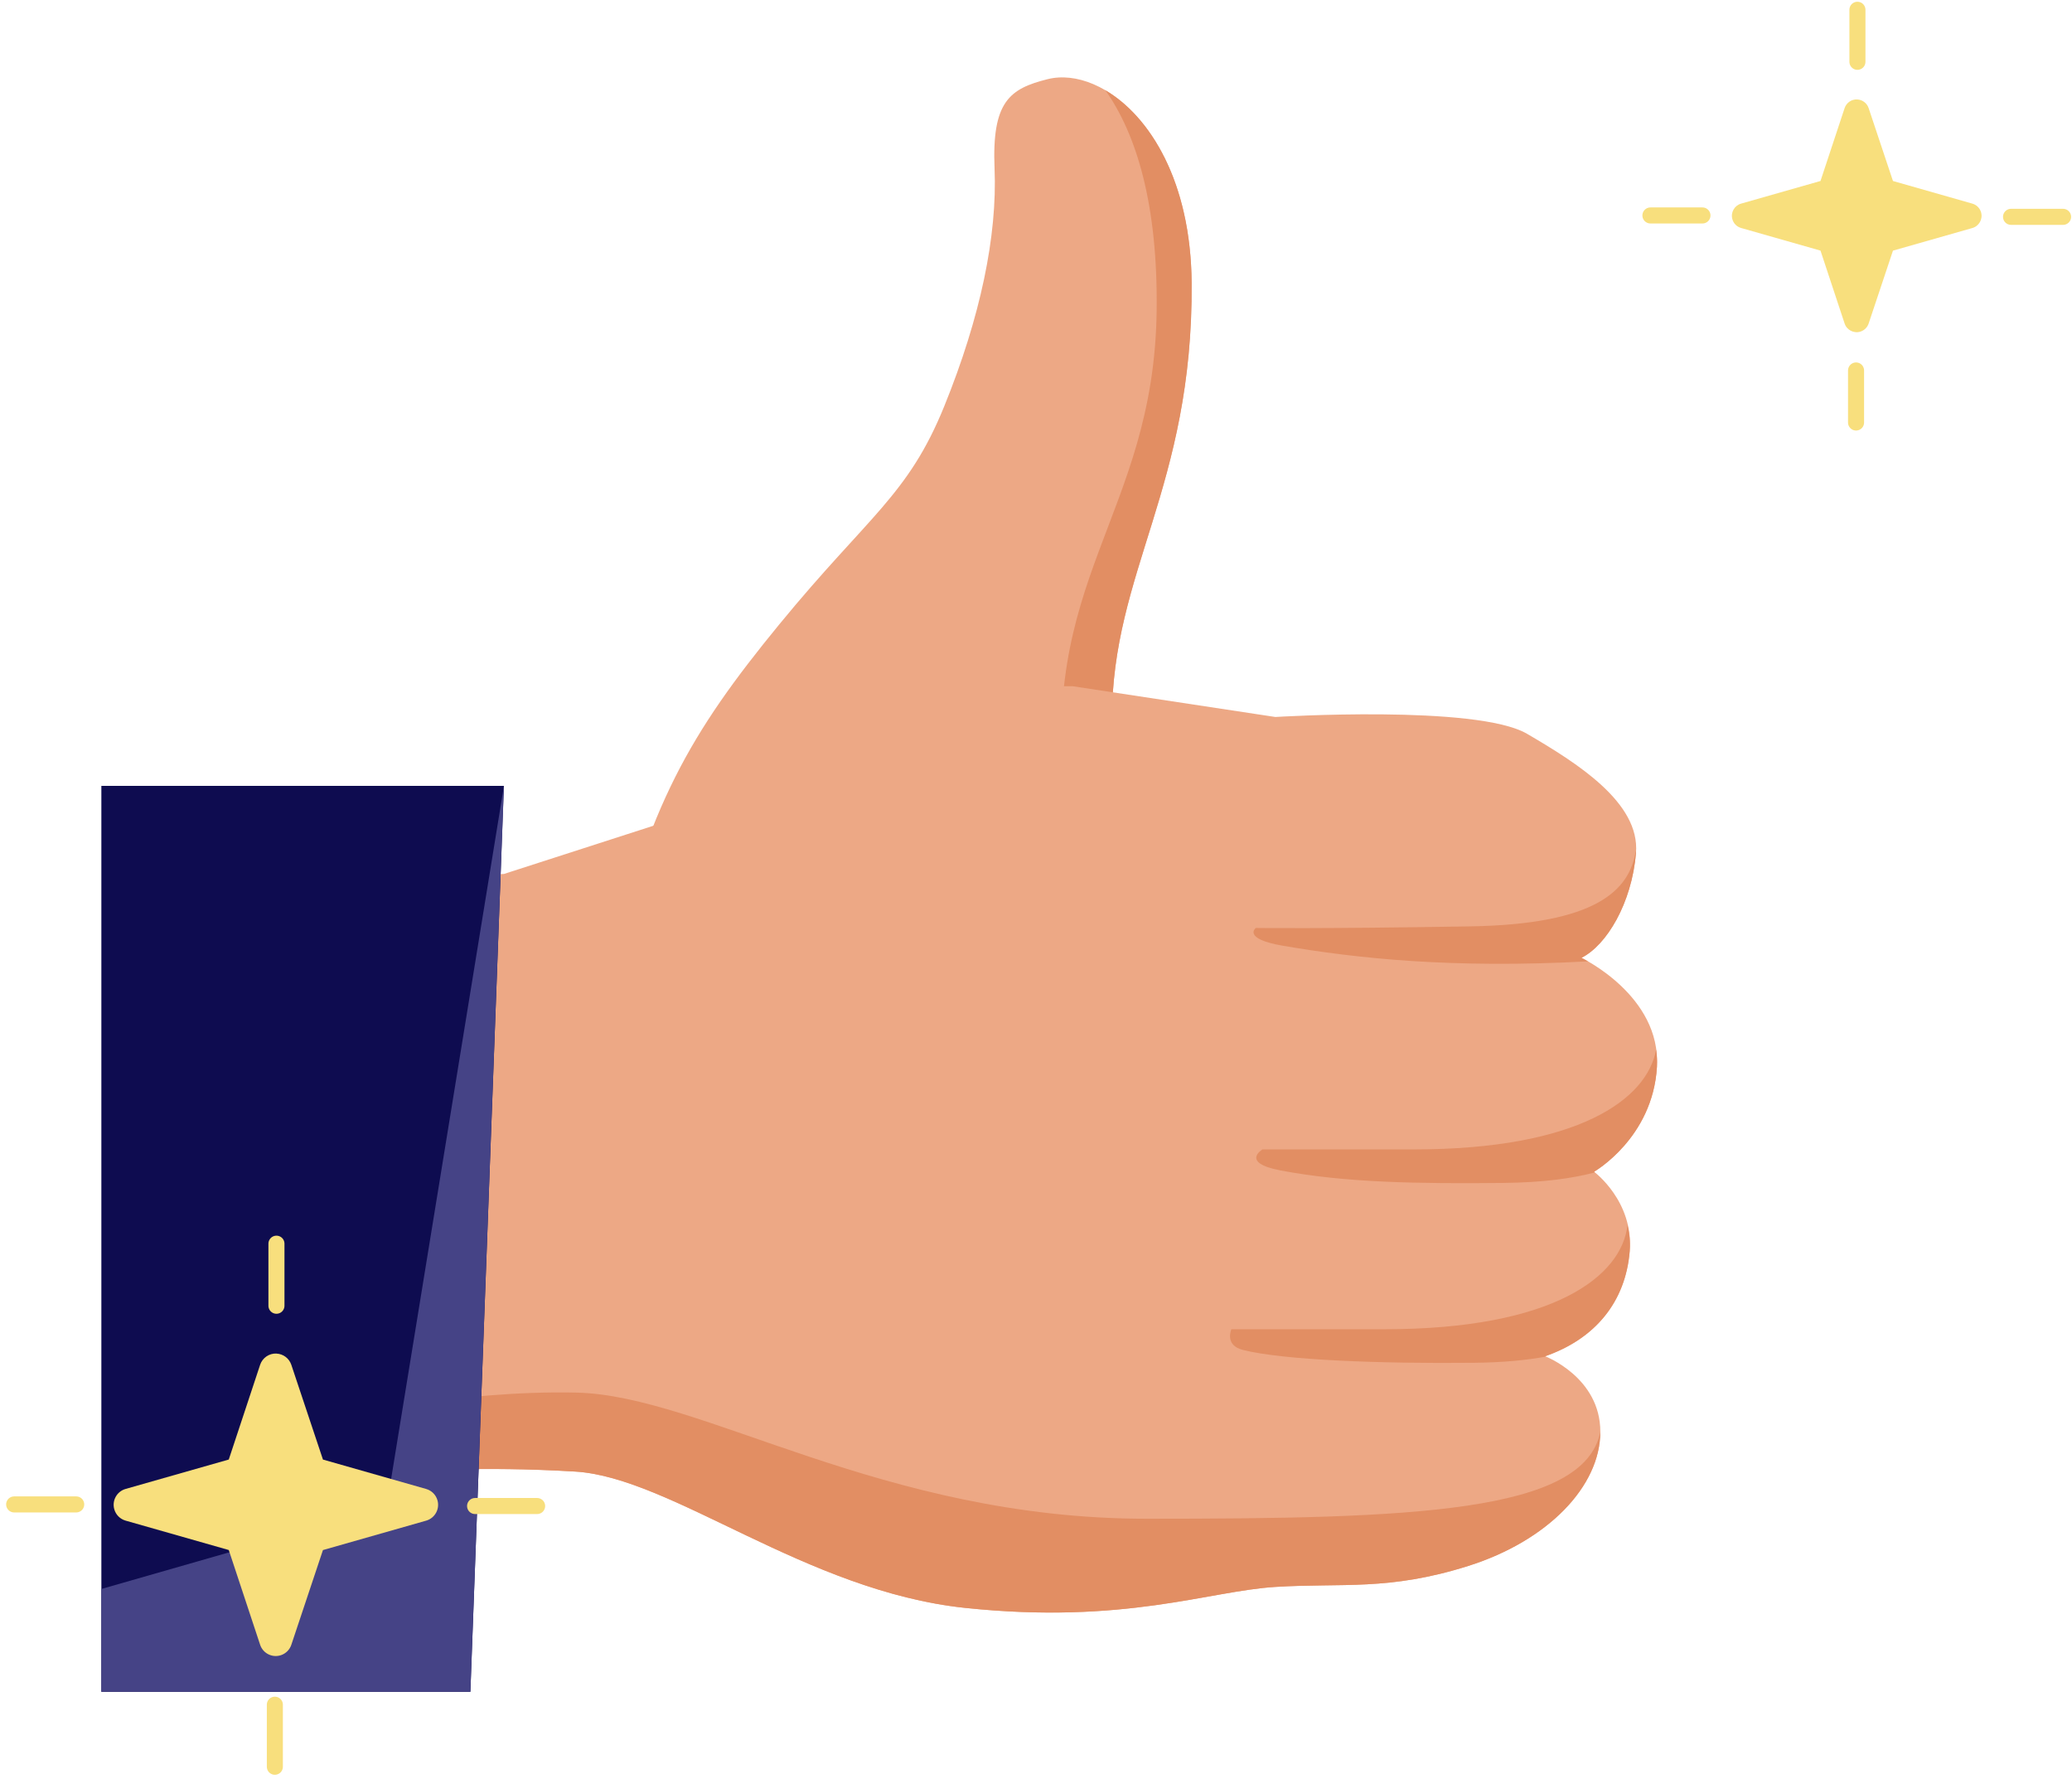 <svg width="212" height="182" viewBox="0 0 212 182" fill="none" xmlns="http://www.w3.org/2000/svg">
<path d="M62.292 99.621C66.295 82.46 70.586 75.021 79.737 63.866C88.889 52.714 92.892 50.711 96.612 41.559C100.328 32.407 102.044 24.117 101.76 17.252C101.473 10.388 103.297 9.073 107.192 8.097C112.915 6.668 121.819 13.774 121.926 28.975C122.07 49.853 113.77 58.437 113.77 73.595C113.77 88.753 116.344 89.611 116.344 89.611L62.292 99.621Z" fill="#EDA885"/>
<path d="M113.101 9.232C116.298 13.767 118.481 20.939 118.344 31.8C118.08 52.838 105.923 59.255 109.131 82.847C109.617 86.423 110.667 88.841 112.083 90.394L116.344 89.608C116.344 89.608 113.77 88.749 113.77 73.591C113.77 58.433 122.07 49.853 121.926 28.975C121.854 18.505 117.607 11.878 113.101 9.232Z" fill="#E28E63"/>
<path d="M51.558 89.402L92.958 76.048L99.32 70.198H109.76L130.491 73.343C130.491 73.343 151.085 72.057 156.234 75.059C161.382 78.064 167.816 82.11 167.389 87.258C166.958 92.403 164.384 96.694 161.809 97.982C161.809 97.982 169.963 101.842 169.532 109.137C169.101 116.429 163.098 119.862 163.098 119.862C163.098 119.862 167.173 122.863 166.746 128.012C166.315 133.16 163.238 136.948 158.09 138.736C158.09 138.736 163.741 140.88 163.741 146.459C163.741 152.035 158.377 157.61 150.227 160.185C142.077 162.759 137.359 161.904 130.491 162.332C123.63 162.759 115.049 166.191 98.746 164.478C82.446 162.759 68.72 151.124 58.85 150.531C48.981 149.94 42.119 150.531 42.119 150.531V89.832L51.558 89.402Z" fill="#EDA885"/>
<path d="M130.491 162.332C137.356 161.904 142.077 162.762 150.227 160.188C158.377 157.614 163.737 152.038 163.737 146.462C162.096 154.756 144.507 155.359 117.336 155.359C90.168 155.359 71.861 142.743 58.993 142.456C52.853 142.319 46.794 142.965 42.119 143.676V150.534C42.119 150.534 48.98 149.94 58.85 150.534C68.716 151.125 82.446 162.762 98.746 164.478C115.049 166.195 123.627 162.762 130.491 162.332Z" fill="#E28E63"/>
<path d="M128.485 94.926C128.485 94.926 127.075 96.028 131.271 96.746C138.742 98.022 148.52 99.099 162.481 98.341C162.07 98.107 161.809 97.979 161.809 97.979C164.383 96.691 166.958 92.403 167.388 87.255C167.395 87.174 167.365 87.099 167.369 87.017C166.736 91.118 163.264 94.547 150.439 94.762C135.065 95.02 128.485 94.926 128.485 94.926Z" fill="#E28E63"/>
<path d="M169.535 109.138C169.571 108.521 169.525 107.934 169.45 107.366C168.53 112.449 161.509 117.578 144.651 117.578H129.17C129.17 117.578 126.889 118.935 130.99 119.722C137.6 120.991 145.167 121.095 153.813 121.007C157.923 120.965 160.928 120.534 163.183 119.93L163.098 119.862C163.098 119.862 169.105 116.43 169.535 109.138Z" fill="#E28E63"/>
<path d="M166.746 128.009C166.827 127.017 166.71 126.133 166.52 125.304C165.953 130.531 159.02 135.973 141.649 135.973H125.992C125.992 135.973 125.248 137.604 127.17 138.09C131.323 139.138 141.228 139.503 150.804 139.405C153.812 139.376 156.21 139.131 158.178 138.772C158.158 138.762 158.093 138.736 158.093 138.736C163.241 136.948 166.315 133.157 166.746 128.009Z" fill="#E28E63"/>
<path d="M10.371 80.393H51.555L48.126 173.058H10.371V80.393Z" fill="#0E0C50"/>
<path d="M39.548 154.178L51.561 80.39L48.129 173.056H10.373V162.543L39.548 154.178Z" fill="#454386"/>
<path d="M28.292 138.461C27.538 138.425 26.852 138.897 26.614 139.614L23.407 149.302L12.848 152.31C11.955 152.566 11.437 153.498 11.693 154.393C11.852 154.952 12.289 155.39 12.848 155.55L23.407 158.558L26.614 168.246C26.905 169.129 27.857 169.609 28.739 169.317C29.243 169.151 29.639 168.757 29.807 168.254L33.043 158.562L43.605 155.553C44.498 155.297 45.016 154.365 44.76 153.47C44.601 152.911 44.164 152.473 43.605 152.313L33.043 149.304L29.807 139.612C29.587 138.953 28.985 138.498 28.292 138.464V138.461Z" fill="#F8DF7D"/>
<path d="M190.025 10.172C189.445 10.144 188.917 10.507 188.734 11.059L186.267 18.514L178.142 20.829C177.454 21.025 177.056 21.742 177.252 22.431C177.375 22.862 177.711 23.198 178.142 23.321L186.267 25.636L188.734 33.091C188.959 33.771 189.691 34.14 190.37 33.916C190.757 33.788 191.062 33.484 191.192 33.097L193.682 25.639L201.809 23.324C202.496 23.127 202.894 22.41 202.698 21.721C202.575 21.291 202.239 20.954 201.809 20.831L193.682 18.515L191.192 11.057C191.022 10.55 190.559 10.2 190.025 10.174V10.172Z" fill="#F8DF7D"/>
<path d="M1.449 153.893C1.449 153.893 5.284 153.893 7.797 153.893M28.122 180.728C28.122 180.728 28.122 176.894 28.122 174.381M54.957 154.057C54.957 154.057 51.123 154.057 48.609 154.057M28.285 127.222C28.285 127.222 28.285 131.056 28.285 133.569M168.866 22.04C171.036 22.04 174.189 22.04 174.189 22.04M189.905 43.22C189.905 41.05 189.905 37.897 189.905 37.897M211.086 22.181C208.916 22.181 205.763 22.181 205.763 22.181M190.046 1C190.046 3.17 190.046 6.323 190.046 6.323" stroke="#F8DF7D" stroke-width="1.642" stroke-linecap="round"/>
</svg>
